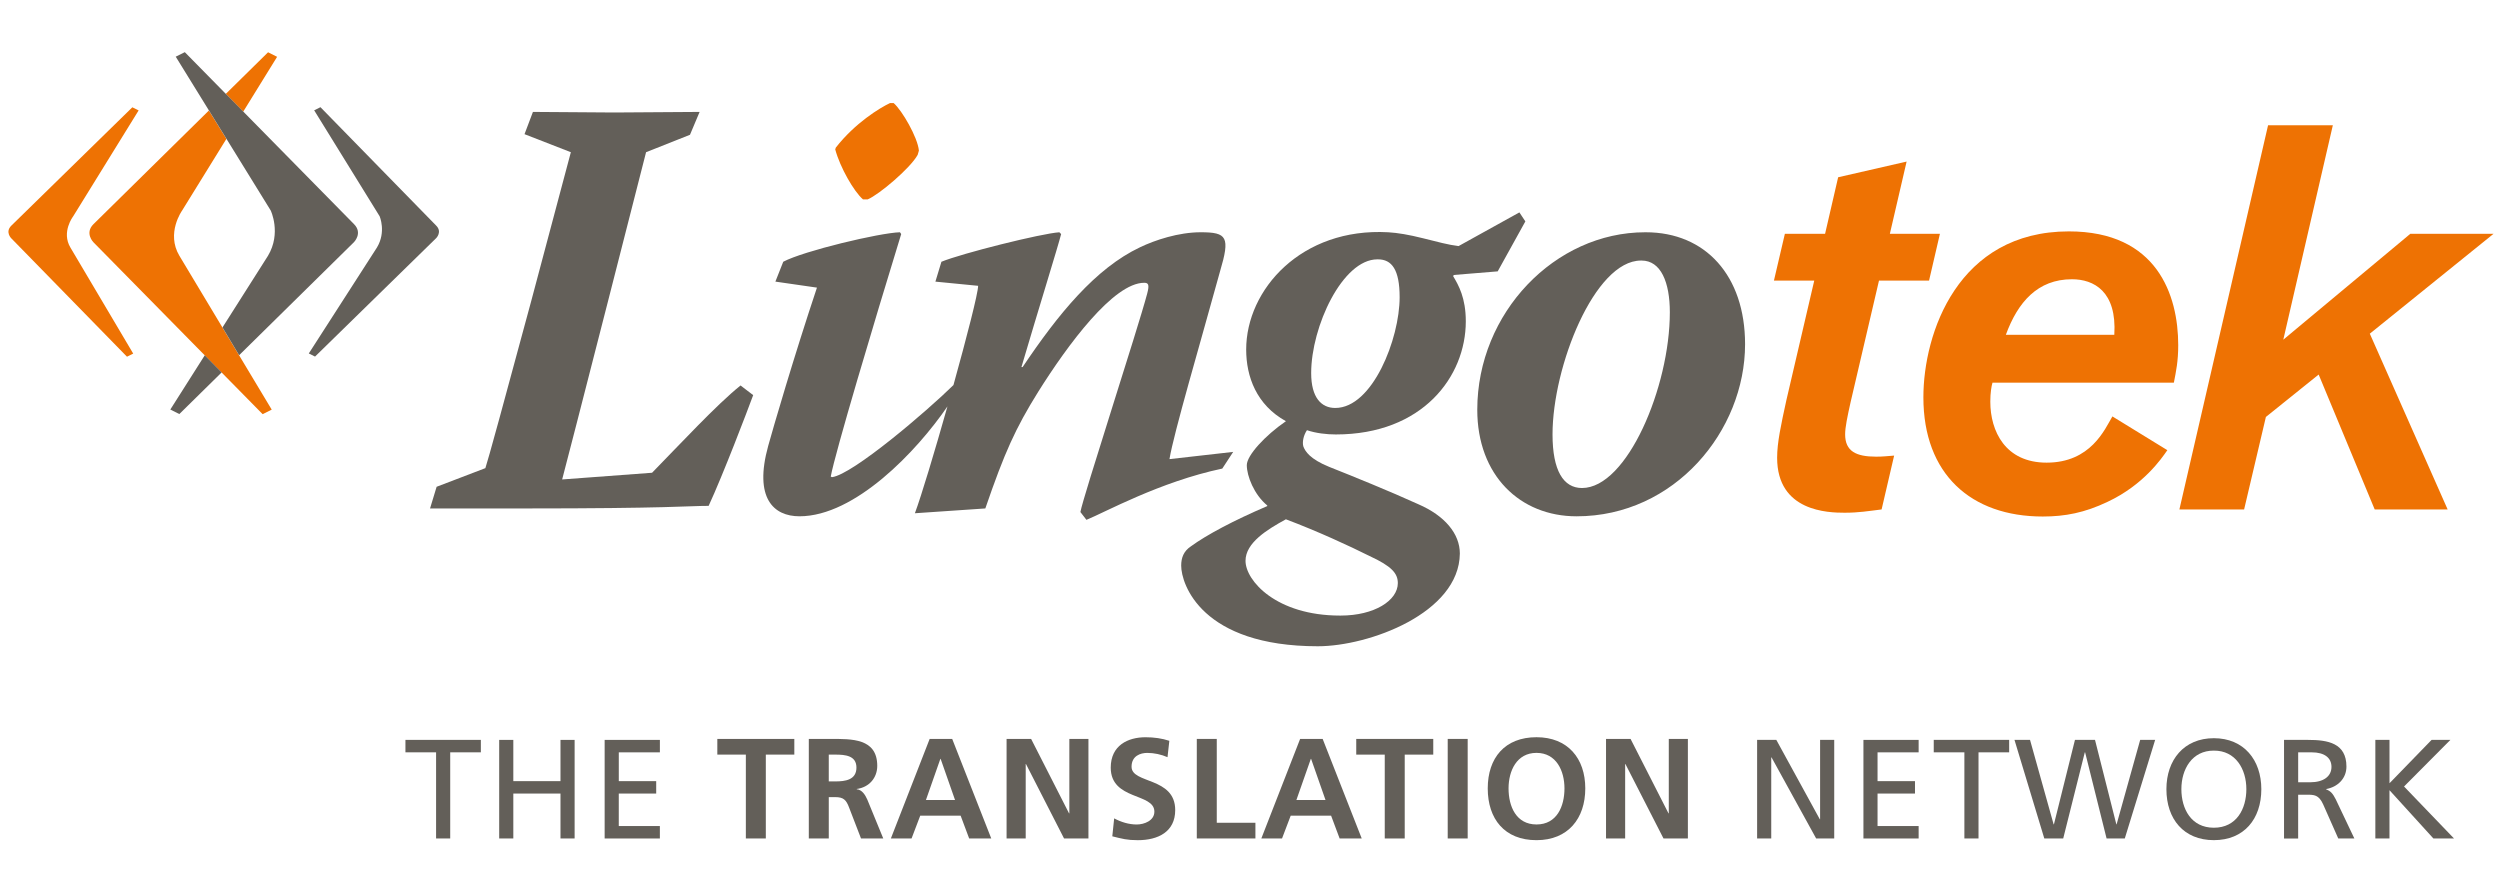 <?xml version="1.0" encoding="utf-8"?>
<!-- Generator: Adobe Illustrator 17.0.0, SVG Export Plug-In . SVG Version: 6.00 Build 0)  -->
<!DOCTYPE svg PUBLIC "-//W3C//DTD SVG 1.1//EN" "http://www.w3.org/Graphics/SVG/1.1/DTD/svg11.dtd">
<svg version="1.1" id="Layer_1" xmlns="http://www.w3.org/2000/svg" xmlns:xlink="http://www.w3.org/1999/xlink" x="0px" y="0px"
	 width="279.417px" height="97.151px" viewBox="0 -40.651 279.417 97.151" enable-background="new 0 -40.651 279.417 97.151"
	 xml:space="preserve">
<path fill="#EE7203" d="M8.172-16.462l7.322-11.849l-0.703-0.347L1.253-15.418c-0.696,0.7,0,1.394,0,1.394L14.192-0.783l0.696-0.349
	L7.872-12.979C6.83-14.719,8.172-16.462,8.172-16.462z"/>
<polygon fill="#EE7203" points="25.233,-30.154 27.184,-28.172 30.971,-34.3 29.96,-34.808 "/>
<path fill="#EE7203" d="M24.864-4.042l-4.81-8.015c-1.519-2.53,0.297-5.058,0.297-5.058l4.953-8.015l-1.957-3.17L10.443-15.594
	c-1.007,1.007,0,2.02,0,2.02L22.887-0.931l1.886,1.915l4.581,4.655l1.015-0.508l-3.642-6.067L24.864-4.042z"/>
<path fill="#635F59" d="M72.88,12.187L62.83,12.936c0.134-0.47,2.382-9.201,5.136-19.963l4.243-16.612l4.908-1.949l1.076-2.554
	c-3.156,0-6.322,0.065-9.55,0.065c-2.96,0-5.988-0.065-9.08-0.065l-0.94,2.487l5.179,2.016L59.361-6.96
	c-2.825,10.493-4.908,18.097-5.112,18.631L48.8,13.754l-0.736,2.423h10.491c16.209,0,18.367-0.289,20.647-0.289
	c1.617-3.498,4.311-10.561,4.979-12.377L82.77,2.433C80.146,4.523,75.91,9.093,72.88,12.187z"/>
<path fill="#635F59" d="M137.83,9.856l-7.122,0.808c0.474-2.894,3.429-12.91,5.651-20.985c1.141-3.834,0.801-4.371-2.156-4.371
	c-2.485,0-5.109,0.873-6.789,1.68c-4.979,2.356-9.151,7.469-13.117,13.384h-0.134c1.881-6.389,4.102-13.518,4.436-14.862
	L118.4-14.69c-2.02,0.134-10.894,2.353-13.18,3.295l-0.673,2.221l4.774,0.467c0,0.81-1.266,5.727-2.756,11.093
	c-2.935,2.89-11.239,9.995-13.578,10.295l-0.137-0.067c0.477-2.62,4.778-17.021,7.874-27.105l-0.139-0.201
	c-2.282,0.065-10.758,2.083-13.044,3.295l-0.879,2.221l4.646,0.671C88.749-0.841,86.396,7.23,85.859,9.184
	c-1.617,5.848,0.604,7.869,3.494,7.869c6.21,0,13.122-7.275,16.54-12.281c-1.423,5.033-2.913,9.988-3.639,11.941l7.872-0.537
	c2.15-6.252,3.362-8.946,5.917-13.048c3.293-5.248,8.411-12.173,11.838-12.173c0.47,0,0.604,0.201,0.335,1.212
	c-1.007,3.834-7.194,22.801-7.463,24.41l0.673,0.872c2.016-0.808,8.198-4.255,15.184-5.729L137.83,9.856z"/>
<path fill="#635F59" d="M149.301,7.907c9.688,0,14.527-6.46,14.527-12.645c0-2.62-0.808-4.036-1.412-5.044l0.065-0.136l4.912-0.403
	l3.091-5.584l-0.667-1.007l-6.796,3.765c-1.143-0.136-2.353-0.472-3.966-0.873c-1.615-0.403-2.823-0.606-3.899-0.671
	c-9.684-0.541-15.874,6.386-15.874,13.109c0,3.027,1.148,6.188,4.442,8.008c-2.351,1.615-4.373,3.832-4.373,4.91
	c0,1.212,0.81,3.295,2.286,4.507v0.071c-3.765,1.611-6.792,3.224-8.541,4.503c-0.807,0.537-1.078,1.279-1.078,2.15
	c0,2.083,2.286,9.013,15.27,9.013c5.711,0,15.804-3.702,15.874-10.361c0-2.217-1.684-4.235-4.642-5.514
	c-3.1-1.416-7.402-3.161-9.955-4.172c-2.154-0.872-2.695-1.745-2.894-2.286c-0.134-0.47,0-1.212,0.403-1.816
	C147.082,7.773,148.293,7.907,149.301,7.907z M153.945-11.664h0.065c1.546,0,2.423,1.145,2.423,4.235
	c0,4.64-3.026,12.375-7.196,12.375c-1.546,0-2.691-1.141-2.691-3.899C146.546-4.134,150.038-11.664,153.945-11.664z M153.066,21.492
	c2.49,1.145,3.165,1.949,3.165,3.027c0,1.949-2.624,3.631-6.391,3.631h-0.065c-7.131,0-10.567-3.899-10.567-6.122
	c0-2.016,2.425-3.498,4.512-4.64C147.286,18.736,150.778,20.347,153.066,21.492z"/>
<path fill="#635F59" d="M183.945-14.691h-0.069c-10.087,0-18.766,9.008-18.766,19.839c0,7.333,4.78,11.907,11.098,11.907
	c10.963,0,18.833-9.55,18.833-19.236C195.041-9.85,190.607-14.691,183.945-14.691z M176.816,13.893
	c-2.083,0-3.295-1.949-3.295-5.988c0-7.601,4.706-19.435,9.885-19.435h0.069c2.154,0,3.158,2.42,3.158,5.782
	C186.632,2.594,181.856,13.893,176.816,13.893z"/>
<polygon fill="#635F59" points="19.037,5.12 20.042,5.628 24.773,0.973 22.887,-0.945 "/>
<path fill="#635F59" d="M39.561-15.606L27.184-28.184l-1.951-1.982l-4.577-4.655l-1.015,0.505l3.707,6.004l1.957,3.168l4.952,8.019
	c0,0,1.212,2.525-0.302,5.058l-5.089,8.015l1.861,3.103l12.836-12.637C39.561-13.585,40.572-14.599,39.561-15.606z"/>
<path fill="#635F59" d="M48.753-15.433L35.816-28.671l-0.702,0.349l7.319,11.847c0,0,0.749,1.742-0.3,3.483L34.513-1.146
	l0.698,0.349l13.542-13.241C48.753-14.037,49.451-14.733,48.753-15.433z"/>
<path fill="#EE7203" d="M99.473-29.132c-1.141,0.539-3.906,2.223-6.058,4.98l-0.063,0.201c0.539,2.015,2.087,4.707,3.098,5.583
	h0.533c1.279-0.537,4.776-3.498,5.583-4.977l0.136-0.474c-0.136-1.476-1.883-4.503-2.825-5.315h-0.403V-29.132z"/>
<path fill="#EE7203" d="M206.225,7.896c0-0.788,0.244-1.946,0.608-3.588l3.176-13.598h5.595l1.215-5.232h-5.595l1.872-8.071
	l-7.653,1.754l-1.459,6.317h-4.494l-1.224,5.232h4.507L199.66,4.068c-0.609,2.794-1.036,4.744-1.036,6.442
	c0,6.026,5.716,6.145,7.541,6.145c1.579,0,2.613-0.181,4.136-0.367l1.4-6.018c-0.79,0.06-1.277,0.119-2.007,0.119
	C207.442,10.39,206.225,9.782,206.225,7.896z"/>
<path fill="#EE7203" d="M231.232-14.789c-12.4,0-16.261,11.373-16.261,18.549c0,8.576,5.317,13.319,13.341,13.319
	c2.501,0,4.684-0.423,7.237-1.638c4.013-1.886,6.018-4.803,6.688-5.778l-6.141-3.772c-0.855,1.459-2.427,5.167-7.353,5.167
	c-4.622,0-6.292-3.525-6.292-6.811c0-0.971,0.119-1.702,0.242-2.127h20.273c0.248-1.279,0.488-2.373,0.488-4.199
	C243.451-7.676,241.09-14.789,231.232-14.789z M224.188-3.233c1.338-3.649,3.552-6.207,7.389-6.207c2.431,0,5.036,1.342,4.733,6.207
	H224.188z"/>
<polygon fill="#EE7203" points="278.698,-14.521 269.395,-14.521 255.197,-2.685 260.733,-26.647 253.494,-26.647 243.584,16.289 
	250.817,16.289 253.251,5.95 259.149,1.21 265.413,16.289 273.566,16.289 264.867,-3.356 "/>
<g>
	<path fill="#635F59" d="M48.74,43.434h-3.425v-1.391h8.429v1.391h-3.425v9.628H48.74V43.434z"/>
	<path fill="#635F59" d="M55.793,42.045h1.579v4.61h5.272v-4.61h1.579v11.017h-1.579v-5.02h-5.272v5.02h-1.579V42.045z"/>
	<path fill="#635F59" d="M67.581,42.045h6.172v1.391H69.16v3.219h4.181v1.387h-4.183v3.631h4.593v1.391h-6.172V42.045H67.581z"/>
	<path fill="#635F59" d="M83.363,43.69h-3.19v-1.754h8.606v1.754h-3.186v9.373h-2.232V43.69H83.363z"/>
	<path fill="#635F59" d="M90.398,41.936h2.407c2.391,0,5.243-0.08,5.243,3.013c0,1.308-0.875,2.389-2.293,2.581v0.033
		c0.606,0.047,0.955,0.653,1.179,1.148l1.785,4.351h-2.487l-1.338-3.474c-0.318-0.828-0.606-1.148-1.546-1.148h-0.718v4.624h-2.232
		C90.398,53.064,90.398,41.936,90.398,41.936z M92.629,46.685h0.732c1.101,0,2.36-0.159,2.36-1.546c0-1.338-1.244-1.45-2.36-1.45
		h-0.732V46.685z"/>
	<path fill="#635F59" d="M103.905,41.936h2.519l4.366,11.126h-2.47l-0.955-2.552h-4.512l-0.971,2.552h-2.313L103.905,41.936z
		 M105.133,44.168H105.1l-1.611,4.592h3.252L105.133,44.168z"/>
	<path fill="#635F59" d="M112.502,41.936h2.743l4.239,8.319h0.033v-8.319h2.134v11.126h-2.725l-4.257-8.321h-0.029v8.321h-2.138
		C112.502,53.062,112.502,41.936,112.502,41.936z"/>
	<path fill="#635F59" d="M130.489,43.976c-0.702-0.302-1.481-0.477-2.264-0.477c-0.765,0-1.754,0.335-1.754,1.546
		c0,1.93,4.879,1.116,4.879,4.845c0,2.438-1.931,3.364-4.177,3.364c-1.212,0-1.752-0.159-2.854-0.432l0.208-2.007
		c0.765,0.414,1.64,0.685,2.519,0.685c0.845,0,1.975-0.429,1.975-1.434c0-2.119-4.877-1.241-4.877-4.923
		c0-2.487,1.928-3.394,3.89-3.394c0.955,0,1.848,0.128,2.66,0.398L130.489,43.976z"/>
	<path fill="#635F59" d="M133.762,41.936h2.232v9.371h4.32v1.754h-6.552V41.936z"/>
	<path fill="#635F59" d="M145.311,41.936h2.519l4.366,11.126h-2.47l-0.955-2.552h-4.512l-0.971,2.552h-2.313L145.311,41.936z
		 M146.539,44.168h-0.033l-1.611,4.592h3.252L146.539,44.168z"/>
	<path fill="#635F59" d="M154.769,43.69h-3.186v-1.754h8.608v1.754h-3.19v9.373h-2.232V43.69z"/>
	<path fill="#635F59" d="M161.806,41.936h2.232v11.126h-2.232V41.936z"/>
	<path fill="#635F59" d="M171.731,41.745c3.49,0,5.451,2.36,5.451,5.722c0,3.364-1.928,5.785-5.451,5.785
		c-3.572,0-5.451-2.374-5.451-5.785S168.192,41.745,171.731,41.745z M171.731,51.497c2.279,0,3.125-2.024,3.125-4.031
		c0-1.96-0.908-3.97-3.125-3.97s-3.125,2.009-3.125,3.97C168.606,49.476,169.452,51.497,171.731,51.497z"/>
	<path fill="#635F59" d="M179.5,41.936h2.743l4.239,8.319h0.033v-8.319h2.134v11.126h-2.725l-4.257-8.321h-0.029v8.321H179.5V41.936
		z"/>
	<path fill="#635F59" d="M196.387,42.045h2.147l4.859,8.87h0.033v-8.87h1.579v11.017h-2.02l-4.986-9.06h-0.033v9.06h-1.579
		C196.387,53.062,196.387,42.045,196.387,42.045z"/>
	<path fill="#635F59" d="M208.27,42.045h6.17v1.391h-4.593v3.219h4.185v1.387h-4.185v3.631h4.593v1.391h-6.17V42.045z"/>
	<path fill="#635F59" d="M219.553,43.434h-3.425v-1.391h8.429v1.391h-3.425v9.628h-1.579
		C219.553,53.062,219.553,43.434,219.553,43.434z"/>
	<path fill="#635F59" d="M225.152,42.045h1.738l2.637,9.44h0.033l2.351-9.44h2.241l2.385,9.44h0.029l2.635-9.44h1.673l-3.393,11.017
		h-2.035l-2.4-9.628h-0.033l-2.414,9.628h-2.114L225.152,42.045z"/>
	<path fill="#635F59" d="M247.437,41.855c3.346,0,5.304,2.431,5.304,5.697c0,3.347-1.94,5.698-5.304,5.698
		c-3.36,0-5.304-2.351-5.304-5.698C242.133,44.285,244.092,41.855,247.437,41.855z M247.437,51.861c2.541,0,3.631-2.114,3.631-4.31
		c0-2.241-1.201-4.324-3.631-4.308c-2.431-0.016-3.631,2.067-3.631,4.308C243.806,49.747,244.895,51.861,247.437,51.861z"/>
	<path fill="#635F59" d="M255.279,42.045h2.698c2.179,0,4.277,0.347,4.277,2.984c0,1.34-0.993,2.289-2.271,2.51v0.033
		c0.488,0.188,0.725,0.425,1.072,1.105l2.085,4.387h-1.799l-1.691-3.819c-0.488-1.074-1.011-1.074-1.846-1.074h-0.946v4.894h-1.579
		L255.279,42.045L255.279,42.045z M256.857,46.781h1.34c1.499,0,2.384-0.662,2.384-1.72c0-0.995-0.758-1.626-2.208-1.626h-1.514
		v3.346H256.857z"/>
	<path fill="#635F59" d="M265.487,42.045h1.579v4.845l4.704-4.845h2.1l-5.178,5.208l5.586,5.811h-2.304l-4.91-5.398v5.398h-1.579
		V42.045H265.487z"/>
</g>
</svg>
